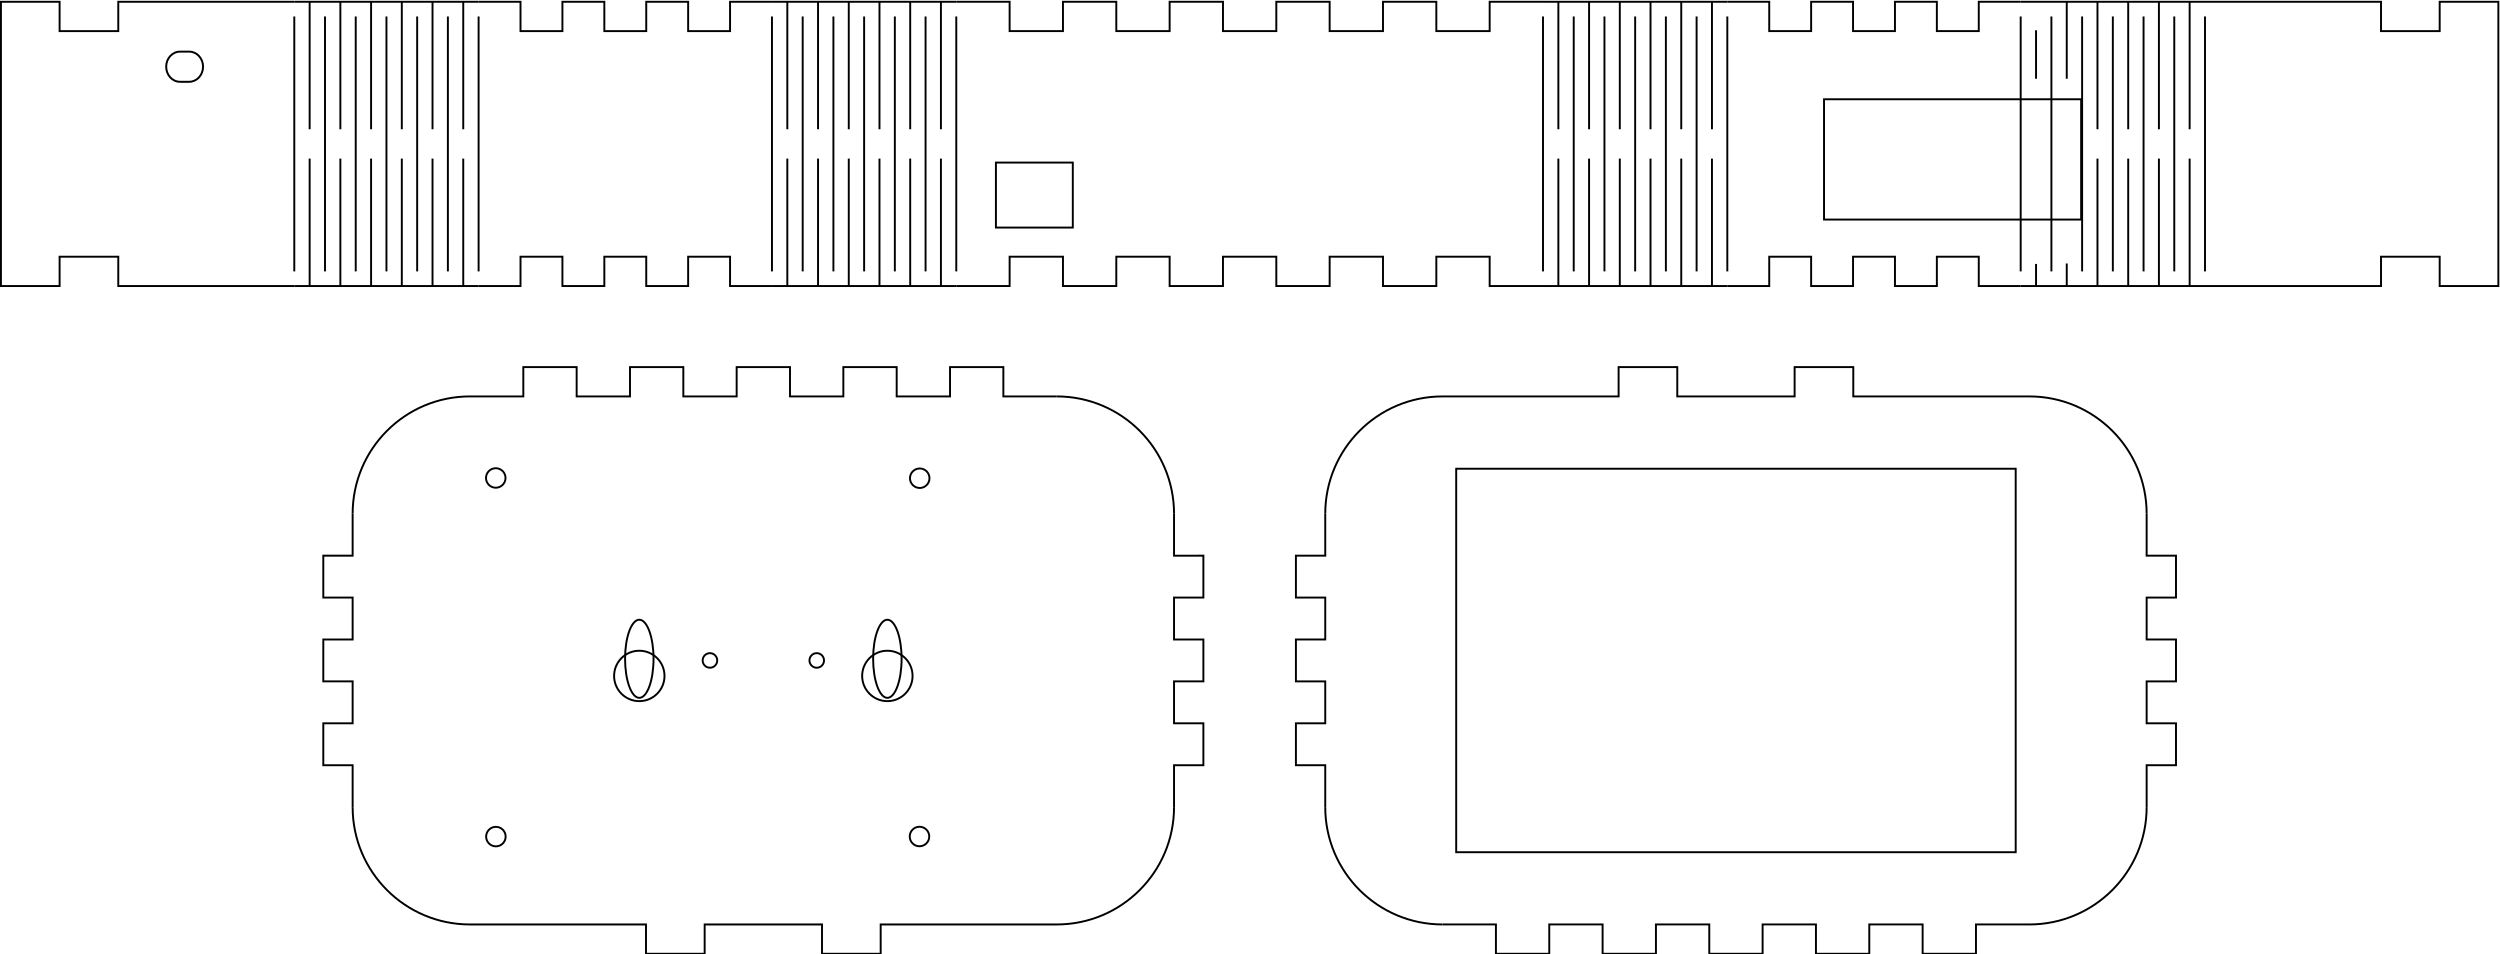 <?xml version="1.0" encoding="UTF-8" standalone="no"?>
<!-- Created with Inkscape (http://www.inkscape.org/) -->

<svg
   xmlns:dc="http://purl.org/dc/elements/1.1/"
   xmlns:cc="http://creativecommons.org/ns#"
   xmlns:rdf="http://www.w3.org/1999/02/22-rdf-syntax-ns#"
   xmlns:svg="http://www.w3.org/2000/svg"
   xmlns="http://www.w3.org/2000/svg"
   xmlns:sodipodi="http://sodipodi.sourceforge.net/DTD/sodipodi-0.dtd"
   xmlns:inkscape="http://www.inkscape.org/namespaces/inkscape"
   version="1.1"
   id="svg2"
   inkscape:version="0.92pre1 unknown"
   xml:space="preserve"
   width="340.796mm"
   height="130.075mm"
   viewBox="0 0 1288.047 491.623"
   sodipodi:docname="meteoPI_box.svg"><defs
     id="defs6"><clipPath
       clipPathUnits="userSpaceOnUse"
       id="clipPath86"><path
         d="M 0,1296 H 2304 V 0 H 0 Z"
         id="path84"
         inkscape:connector-curvature="0" /></clipPath><clipPath
       clipPathUnits="userSpaceOnUse"
       id="clipPath4410"><path
         d="M 0,1296 H 2304 V 0 H 0 Z"
         id="path4408"
         inkscape:connector-curvature="0" /></clipPath></defs><sodipodi:namedview
     pagecolor="#ffffff"
     bordercolor="#666666"
     borderopacity="1"
     objecttolerance="10"
     gridtolerance="10"
     guidetolerance="10"
     inkscape:pageopacity="0"
     inkscape:pageshadow="2"
     inkscape:window-width="1920"
     inkscape:window-height="1020"
     inkscape:document-units="mm"
     id="namedview4"
     showgrid="false"
     inkscape:zoom="0.67396115"
     inkscape:cx="737.73651"
     inkscape:cy="157.26287"
     inkscape:window-x="0"
     inkscape:window-y="27"
     inkscape:window-maximized="1"
     inkscape:current-layer="g10"
     fit-margin-top="0"
     fit-margin-left="0"
     fit-margin-right="0"
     fit-margin-bottom="0"
     units="mm" /><g
     id="g10"
     inkscape:groupmode="layer"
     inkscape:label="meteoPI_expand"
     transform="matrix(1.333,0,0,-1.333,-89.333,1658.089)"><path
       d="m 451.949,1181.043 h 29.715 v -25.121 h -29.715 z"
       style="fill:none;stroke:#000000;stroke-width:0.75;stroke-linecap:butt;stroke-linejoin:miter;stroke-miterlimit:4.632;stroke-dasharray:none;stroke-opacity:1"
       id="path12"
       inkscape:connector-curvature="0" /><path
       d="m 772.023,1205.512 h 99.379 v -46.496 h -99.379 z"
       style="fill:none;stroke:#000000;stroke-width:0.75;stroke-linecap:butt;stroke-linejoin:miter;stroke-miterlimit:4.632;stroke-dasharray:none;stroke-opacity:1"
       id="path14"
       inkscape:connector-curvature="0" /><g
       id="g16"
       transform="translate(180.762,1138.988)"
       style="stroke:#000000;stroke-width:0.75;stroke-miterlimit:4.632;stroke-dasharray:none;stroke-opacity:1"><path
         d="m 0,0 v 98.535 m 5.937,5.668 V 54.938 m 0,-11.34 V -5.668 M 11.871,0 v 98.535 m 5.937,5.668 V 54.938 m 0,-11.34 V -5.668 M 23.746,0 v 98.535 m 5.937,5.668 V 54.938 m 0,-11.34 V -5.668 M 35.621,0 v 98.535 m 5.937,5.668 V 54.938 m 0,-11.34 V -5.668 M 47.492,0 v 98.535 m 5.937,5.668 V 54.938 m 0,-11.34 V -5.668 M 59.367,0 v 98.535 m 5.937,5.668 V 54.938 m 0,-11.34 V -5.668 M 71.242,0 v 98.535"
         style="fill:none;stroke:#000000;stroke-width:0.75;stroke-linecap:butt;stroke-linejoin:miter;stroke-miterlimit:4.632;stroke-dasharray:none;stroke-opacity:1"
         id="path18"
         inkscape:connector-curvature="0" /></g><g
       id="g20"
       transform="translate(180.762,1243.191)"
       style="stroke:#000000;stroke-width:0.75;stroke-miterlimit:4.632;stroke-dasharray:none;stroke-opacity:1"><path
         d="m 0,0 h 71.242 m 0,-109.871 H 0"
         style="fill:none;stroke:#000000;stroke-width:0.75;stroke-linecap:butt;stroke-linejoin:miter;stroke-miterlimit:4.632;stroke-dasharray:none;stroke-opacity:1"
         id="path22"
         inkscape:connector-curvature="0" /></g><g
       id="g24"
       transform="translate(365.387,1138.988)"
       style="stroke:#000000;stroke-width:0.75;stroke-miterlimit:4.632;stroke-dasharray:none;stroke-opacity:1"><path
         d="m 0,0 v 98.535 m 5.937,5.668 V 54.938 m 0,-11.34 V -5.668 M 11.875,0 v 98.535 m 5.937,5.668 V 54.938 m 0,-11.34 V -5.668 M 23.75,0 v 98.535 m 5.937,5.668 V 54.938 m 0,-11.34 V -5.668 M 35.621,0 v 98.535 m 5.937,5.668 V 54.938 m 0,-11.34 V -5.668 M 47.496,0 v 98.535 m 5.937,5.668 V 54.938 m 0,-11.34 V -5.668 M 59.371,0 v 98.535 m 5.937,5.668 V 54.938 m 0,-11.34 V -5.668 M 71.242,0 v 98.535"
         style="fill:none;stroke:#000000;stroke-width:0.75;stroke-linecap:butt;stroke-linejoin:miter;stroke-miterlimit:4.632;stroke-dasharray:none;stroke-opacity:1"
         id="path26"
         inkscape:connector-curvature="0" /></g><g
       id="g28"
       transform="translate(365.387,1243.191)"
       style="stroke:#000000;stroke-width:0.75;stroke-miterlimit:4.632;stroke-dasharray:none;stroke-opacity:1"><path
         d="m 0,0 h 71.242 m 0,-109.871 H 0"
         style="fill:none;stroke:#000000;stroke-width:0.75;stroke-linecap:butt;stroke-linejoin:miter;stroke-miterlimit:4.632;stroke-dasharray:none;stroke-opacity:1"
         id="path30"
         inkscape:connector-curvature="0" /></g><g
       id="g32"
       transform="translate(180.762,1243.191)"
       style="stroke:#000000;stroke-width:0.75;stroke-miterlimit:4.632;stroke-dasharray:none;stroke-opacity:1"><path
         d="M 0,0 H -68.032 V -11.339 H -90.711 V 0 h -22.676 v -109.871 h 22.676 v 11.336 h 22.679 v -11.336 H 0"
         style="fill:none;stroke:#000000;stroke-width:0.75;stroke-linecap:butt;stroke-linejoin:miter;stroke-miterlimit:4.632;stroke-dasharray:none;stroke-opacity:1"
         id="path34"
         inkscape:connector-curvature="0" /></g><g
       id="g36"
       transform="translate(252.004,1243.191)"
       style="stroke:#000000;stroke-width:0.75;stroke-miterlimit:4.632;stroke-dasharray:none;stroke-opacity:1"><path
         d="M 0,0 H 16.195 V -11.339 H 32.394 V 0 h 16.2 V -11.339 H 64.793 V 0 H 80.988 V -11.339 H 97.187 V 0 h 16.196"
         style="fill:none;stroke:#000000;stroke-width:0.75;stroke-linecap:butt;stroke-linejoin:miter;stroke-miterlimit:4.632;stroke-dasharray:none;stroke-opacity:1"
         id="path38"
         inkscape:connector-curvature="0" /></g><g
       id="g40"
       transform="translate(365.387,1133.321)"
       style="stroke:#000000;stroke-width:0.75;stroke-miterlimit:4.632;stroke-dasharray:none;stroke-opacity:1"><path
         d="M 0,0 H -16.196 V 11.336 H -32.395 V 0 H -48.59 V 11.336 H -64.789 V 0 h -16.2 V 11.336 H -97.188 V 0 h -16.195"
         style="fill:none;stroke:#000000;stroke-width:0.75;stroke-linecap:butt;stroke-linejoin:miter;stroke-miterlimit:4.632;stroke-dasharray:none;stroke-opacity:1"
         id="path42"
         inkscape:connector-curvature="0" /></g><g
       id="g44"
       transform="translate(919.273,1138.988)"
       style="stroke:#000000;stroke-width:0.75;stroke-miterlimit:4.632;stroke-dasharray:none;stroke-opacity:1"><path
         d="m 0,0 v 98.535 m -5.937,5.668 V 54.938 m 0,-11.34 V -5.668 M -11.875,0 v 98.535 m -5.937,5.668 V 54.938 m 0,-11.34 V -5.668 M -23.746,0 v 98.535 m -5.937,5.668 V 54.938 m 0,-11.34 V -5.668 M -35.621,0 v 98.535 m -5.937,5.668 V 54.938 m 0,-11.34 V -5.668 M -47.496,0 v 98.535 m -5.937,5.668 V 74.457 m 0,-71.406 V -5.668 M -59.367,0 v 98.535 m -5.937,-5.332 V 74.457 m 0,-71.582 V -5.668 M -71.242,0 v 98.535"
         style="fill:none;stroke:#000000;stroke-width:0.75;stroke-linecap:butt;stroke-linejoin:miter;stroke-miterlimit:4.632;stroke-dasharray:none;stroke-opacity:1"
         id="path46"
         inkscape:connector-curvature="0" /></g><g
       id="g48"
       transform="translate(919.273,1243.191)"
       style="stroke:#000000;stroke-width:0.75;stroke-miterlimit:4.632;stroke-dasharray:none;stroke-opacity:1"><path
         d="m 0,0 h -71.242 m 0,-109.871 H 0"
         style="fill:none;stroke:#000000;stroke-width:0.75;stroke-linecap:butt;stroke-linejoin:miter;stroke-miterlimit:4.632;stroke-dasharray:none;stroke-opacity:1"
         id="path50"
         inkscape:connector-curvature="0" /></g><g
       id="g52"
       transform="translate(734.645,1138.988)"
       style="stroke:#000000;stroke-width:0.75;stroke-miterlimit:4.632;stroke-dasharray:none;stroke-opacity:1"><path
         d="m 0,0 v 98.535 m -5.938,5.668 V 54.938 m 0,-11.34 V -5.668 M -11.872,0 v 98.535 m -5.937,5.668 V 54.938 m 0,-11.34 V -5.668 M -23.747,0 v 98.535 m -5.937,5.668 V 54.938 m 0,-11.34 V -5.668 M -35.622,0 v 98.535 m -5.937,5.668 V 54.938 m 0,-11.34 V -5.668 M -47.493,0 v 98.535 m -5.941,5.668 V 54.938 m 0,-11.34 V -5.668 M -59.368,0 v 98.535 m -5.937,5.668 V 54.938 m 0,-11.34 V -5.668 M -71.243,0 v 98.535"
         style="fill:none;stroke:#000000;stroke-width:0.75;stroke-linecap:butt;stroke-linejoin:miter;stroke-miterlimit:4.632;stroke-dasharray:none;stroke-opacity:1"
         id="path54"
         inkscape:connector-curvature="0" /></g><g
       id="g56"
       transform="translate(734.645,1243.191)"
       style="stroke:#000000;stroke-width:0.75;stroke-miterlimit:4.632;stroke-dasharray:none;stroke-opacity:1"><path
         d="m 0,0 h -71.243 m 0,-109.871 H 0"
         style="fill:none;stroke:#000000;stroke-width:0.75;stroke-linecap:butt;stroke-linejoin:miter;stroke-miterlimit:4.632;stroke-dasharray:none;stroke-opacity:1"
         id="path58"
         inkscape:connector-curvature="0" /></g><g
       id="g60"
       transform="translate(919.273,1243.191)"
       style="stroke:#000000;stroke-width:0.75;stroke-miterlimit:4.632;stroke-dasharray:none;stroke-opacity:1"><path
         d="M 0,0 H 68.032 V -11.339 H 90.707 V 0 h 22.68 v -109.871 h -22.68 v 11.336 H 68.032 v -11.336 H 0"
         style="fill:none;stroke:#000000;stroke-width:0.75;stroke-linecap:butt;stroke-linejoin:miter;stroke-miterlimit:4.632;stroke-dasharray:none;stroke-opacity:1"
         id="path62"
         inkscape:connector-curvature="0" /></g><g
       id="g64"
       transform="translate(848.031,1243.191)"
       style="stroke:#000000;stroke-width:0.75;stroke-miterlimit:4.632;stroke-dasharray:none;stroke-opacity:1"><path
         d="M 0,0 H -16.199 V -11.339 H -32.398 V 0 h -16.195 v -11.339 h -16.2 V 0 H -80.992 V -11.339 H -97.187 V 0 h -16.199"
         style="fill:none;stroke:#000000;stroke-width:0.75;stroke-linecap:butt;stroke-linejoin:miter;stroke-miterlimit:4.632;stroke-dasharray:none;stroke-opacity:1"
         id="path66"
         inkscape:connector-curvature="0" /></g><g
       id="g68"
       transform="translate(734.645,1133.321)"
       style="stroke:#000000;stroke-width:0.75;stroke-miterlimit:4.632;stroke-dasharray:none;stroke-opacity:1"><path
         d="M 0,0 H 16.199 V 11.336 H 32.394 V 0 h 16.199 v 11.336 h 16.2 V 0 H 80.988 V 11.336 H 97.187 V 0 h 16.199"
         style="fill:none;stroke:#000000;stroke-width:0.75;stroke-linecap:butt;stroke-linejoin:miter;stroke-miterlimit:4.632;stroke-dasharray:none;stroke-opacity:1"
         id="path70"
         inkscape:connector-curvature="0" /></g><g
       id="g72"
       transform="translate(436.629,1243.191)"
       style="stroke:#000000;stroke-width:0.75;stroke-miterlimit:4.632;stroke-dasharray:none;stroke-opacity:1"><path
         d="M 0,0 H 20.617 V -11.339 H 41.234 V 0 H 61.848 V -11.339 H 82.465 V 0 h 20.617 v -11.339 h 20.613 V 0 h 20.617 v -11.339 h 20.614 V 0 h 20.617 V -11.339 H 206.16 V 0 h 20.613"
         style="fill:none;stroke:#000000;stroke-width:0.75;stroke-linecap:butt;stroke-linejoin:miter;stroke-miterlimit:4.632;stroke-dasharray:none;stroke-opacity:1"
         id="path74"
         inkscape:connector-curvature="0" /></g><g
       id="g76"
       transform="translate(663.402,1133.321)"
       style="stroke:#000000;stroke-width:0.75;stroke-miterlimit:4.632;stroke-dasharray:none;stroke-opacity:1"><path
         d="M 0,0 H -20.613 V 11.336 H -41.23 V 0 H -61.847 V 11.336 H -82.461 V 0 h -20.617 v 11.336 h -20.617 V 0 h -20.613 v 11.336 h -20.617 V 0 h -20.614 v 11.336 h -20.617 V 0 h -20.617"
         style="fill:none;stroke:#000000;stroke-width:0.75;stroke-linecap:butt;stroke-linejoin:miter;stroke-miterlimit:4.632;stroke-dasharray:none;stroke-opacity:1"
         id="path78"
         inkscape:connector-curvature="0" /></g><g
       id="g88"
       transform="matrix(1.019,0,0,1.019,136.589,1223.92)"
       style="stroke:#000000;stroke-width:0.75;stroke-miterlimit:4.632;stroke-dasharray:none;stroke-opacity:1"><path
         d="m 0,0 h 3.502 c 2.895,0 5.242,-2.56 5.242,-5.718 v 0.001 c 0,-3.158 -2.347,-5.718 -5.242,-5.718 H 0 c -2.895,0 -5.242,2.56 -5.242,5.718 V -5.718 C -5.242,-2.56 -2.895,0 0,0 Z"
         style="fill:none;stroke:#000000;stroke-width:0.75;stroke-linecap:butt;stroke-linejoin:miter;stroke-miterlimit:4.632;stroke-dasharray:none;stroke-opacity:1"
         id="path90"
         inkscape:connector-curvature="0" /></g><g
       id="g5446"
       transform="translate(-120.963,3.338)"><g
         style="stroke:#000000;stroke-width:0.75;stroke-miterlimit:4.632;stroke-dasharray:none;stroke-opacity:1"
         transform="translate(383.367,1055.797)"
         id="g92"><path
           inkscape:connector-curvature="0"
           id="path94"
           style="fill:none;stroke:#000000;stroke-width:0.75;stroke-linecap:butt;stroke-linejoin:miter;stroke-miterlimit:4.632;stroke-dasharray:none;stroke-opacity:1"
           d="m 0,0 c 0,-2.082 -1.687,-3.77 -3.769,-3.77 -2.086,0 -3.774,1.688 -3.774,3.77 0,2.082 1.688,3.773 3.774,3.773 C -1.687,3.773 0,2.082 0,0 Z" /></g><g
         style="stroke:#000000;stroke-width:0.75;stroke-miterlimit:4.632;stroke-dasharray:none;stroke-opacity:1"
         transform="translate(383.418,917.184)"
         id="g96"><path
           inkscape:connector-curvature="0"
           id="path98"
           style="fill:none;stroke:#000000;stroke-width:0.75;stroke-linecap:butt;stroke-linejoin:miter;stroke-miterlimit:4.632;stroke-dasharray:none;stroke-opacity:1"
           d="m 0,0 c 0,-2.082 -1.688,-3.77 -3.77,-3.77 -2.082,0 -3.773,1.688 -3.773,3.77 0,2.086 1.691,3.773 3.773,3.773 C -1.688,3.773 0,2.086 0,0 Z" /></g><g
         style="stroke:#000000;stroke-width:0.75;stroke-miterlimit:4.632;stroke-dasharray:none;stroke-opacity:1"
         transform="translate(547.145,917.216)"
         id="g100"><path
           inkscape:connector-curvature="0"
           id="path102"
           style="fill:none;stroke:#000000;stroke-width:0.75;stroke-linecap:butt;stroke-linejoin:miter;stroke-miterlimit:4.632;stroke-dasharray:none;stroke-opacity:1"
           d="m 0,0 c 0,-2.082 -1.692,-3.77 -3.774,-3.77 -2.082,0 -3.769,1.688 -3.769,3.77 0,2.082 1.687,3.773 3.769,3.773 C -1.692,3.773 0,2.082 0,0 Z" /></g><g
         style="stroke:#000000;stroke-width:0.75;stroke-miterlimit:4.632;stroke-dasharray:none;stroke-opacity:1"
         transform="translate(547.234,1055.696)"
         id="g104"><path
           inkscape:connector-curvature="0"
           id="path106"
           style="fill:none;stroke:#000000;stroke-width:0.75;stroke-linecap:butt;stroke-linejoin:miter;stroke-miterlimit:4.632;stroke-dasharray:none;stroke-opacity:1"
           d="m 0,0 c 0,-2.082 -1.687,-3.769 -3.769,-3.769 -2.082,0 -3.77,1.687 -3.77,3.769 0,2.082 1.688,3.774 3.77,3.774 C -1.687,3.774 0,2.082 0,0 Z" /></g><g
         style="stroke:#000000;stroke-width:0.75;stroke-miterlimit:4.632;stroke-dasharray:none;stroke-opacity:1"
         transform="translate(465.195,985.27)"
         id="g108"><path
           inkscape:connector-curvature="0"
           id="path110"
           style="fill:none;stroke:#000000;stroke-width:0.75;stroke-linecap:butt;stroke-linejoin:miter;stroke-miterlimit:4.632;stroke-dasharray:none;stroke-opacity:1"
           d="m 0,0 c 0,-1.555 -1.261,-2.817 -2.816,-2.817 -1.555,0 -2.817,1.262 -2.817,2.817 0,1.558 1.262,2.82 2.817,2.82 C -1.261,2.82 0,1.558 0,0 Z" /></g><g
         style="stroke:#000000;stroke-width:0.75;stroke-miterlimit:4.632;stroke-dasharray:none;stroke-opacity:1"
         transform="translate(506.473,985.27)"
         id="g112"><path
           inkscape:connector-curvature="0"
           id="path114"
           style="fill:none;stroke:#000000;stroke-width:0.75;stroke-linecap:butt;stroke-linejoin:miter;stroke-miterlimit:4.632;stroke-dasharray:none;stroke-opacity:1"
           d="m 0,0 c 0,-1.555 -1.262,-2.817 -2.817,-2.817 -1.554,0 -2.816,1.262 -2.816,2.817 0,1.558 1.262,2.82 2.816,2.82 C -1.262,2.82 0,1.558 0,0 Z" /></g><g
         style="stroke:#000000;stroke-width:0.75;stroke-miterlimit:4.632;stroke-dasharray:none;stroke-opacity:1"
         transform="translate(596.402,1087.321)"
         id="g116"><path
           inkscape:connector-curvature="0"
           id="path118"
           style="fill:none;stroke:#000000;stroke-width:0.75;stroke-linecap:butt;stroke-linejoin:miter;stroke-miterlimit:4.632;stroke-dasharray:none;stroke-opacity:1"
           d="M 0,0 H -20.613 V 11.336 H -41.23 V 0 H -61.847 V 11.336 H -82.461 V 0 h -20.617 v 11.336 h -20.617 V 0 h -20.613 v 11.336 h -20.617 V 0 h -20.614 v 11.336 h -20.617 V 0 h -20.617 m 0,0 c -25.047,0 -45.352,-20.308 -45.352,-45.355" /></g><g
         style="stroke:#000000;stroke-width:0.75;stroke-miterlimit:4.632;stroke-dasharray:none;stroke-opacity:1"
         transform="translate(324.277,928.578)"
         id="g120"><path
           inkscape:connector-curvature="0"
           id="path122"
           style="fill:none;stroke:#000000;stroke-width:0.75;stroke-linecap:butt;stroke-linejoin:miter;stroke-miterlimit:4.632;stroke-dasharray:none;stroke-opacity:1"
           d="m 0,0 c 0,-25.047 20.305,-45.355 45.352,-45.355 h 68.035 v -11.336 h 22.676 v 11.336 h 45.355 v -11.336 h 22.676 v 11.336 h 68.031 c 25.051,0 45.356,20.308 45.356,45.355" /></g><g
         style="stroke:#000000;stroke-width:0.75;stroke-miterlimit:4.632;stroke-dasharray:none;stroke-opacity:1"
         transform="translate(324.277,1041.966)"
         id="g124"><path
           inkscape:connector-curvature="0"
           id="path126"
           style="fill:none;stroke:#000000;stroke-width:0.75;stroke-linecap:butt;stroke-linejoin:miter;stroke-miterlimit:4.632;stroke-dasharray:none;stroke-opacity:1"
           d="m 0,0 v -16.199 h -11.339 v -16.2 H 0 V -48.594 H -11.339 V -64.793 H 0 v -16.195 h -11.339 v -16.2 H 0 v -16.199" /></g><g
         style="stroke:#000000;stroke-width:0.75;stroke-miterlimit:4.632;stroke-dasharray:none;stroke-opacity:1"
         transform="translate(641.758,928.578)"
         id="g128"><path
           inkscape:connector-curvature="0"
           id="path130"
           style="fill:none;stroke:#000000;stroke-width:0.75;stroke-linecap:butt;stroke-linejoin:miter;stroke-miterlimit:4.632;stroke-dasharray:none;stroke-opacity:1"
           d="m 0,0 v 16.199 h 11.34 v 16.2 H 0 V 48.594 H 11.34 V 64.793 H 0 v 16.195 h 11.34 v 16.2 H 0 v 16.199" /></g><g
         style="stroke:#000000;stroke-width:0.75;stroke-miterlimit:4.632;stroke-dasharray:none;stroke-opacity:1"
         transform="translate(641.758,1041.966)"
         id="g132"><path
           inkscape:connector-curvature="0"
           id="path134"
           style="fill:none;stroke:#000000;stroke-width:0.75;stroke-linecap:butt;stroke-linejoin:miter;stroke-miterlimit:4.632;stroke-dasharray:none;stroke-opacity:1"
           d="M 0,0 C 0,25.047 -20.305,45.355 -45.356,45.355" /></g><g
         style="stroke:#000000;stroke-width:0.75;stroke-miterlimit:4.632;stroke-dasharray:none;stroke-opacity:1"
         transform="translate(435.077,989.023)"
         id="g136"><path
           inkscape:connector-curvature="0"
           id="path138"
           style="fill:none;stroke:#000000;stroke-width:0.75;stroke-linecap:butt;stroke-linejoin:miter;stroke-miterlimit:4.632;stroke-dasharray:none;stroke-opacity:1"
           d="m 0,0 c 5.38,0 9.742,-4.362 9.742,-9.742 0,-5.38 -4.362,-9.741 -9.742,-9.741 -5.38,0 -9.742,4.361 -9.742,9.741 C -9.742,-4.362 -5.38,0 0,0 Z" /></g><g
         style="stroke:#000000;stroke-width:0.75;stroke-miterlimit:4.632;stroke-dasharray:none;stroke-opacity:1"
         transform="translate(435.077,1001.005)"
         id="g140"><path
           inkscape:connector-curvature="0"
           id="path142"
           style="fill:none;stroke:#000000;stroke-width:0.75;stroke-linecap:butt;stroke-linejoin:miter;stroke-miterlimit:4.632;stroke-dasharray:none;stroke-opacity:1"
           d="m 0,0 c 3.038,0 5.501,-6.759 5.501,-15.097 0,-8.338 -2.463,-15.097 -5.501,-15.097 -3.038,0 -5.501,6.759 -5.501,15.097 C -5.501,-6.759 -3.038,0 0,0 Z" /></g><g
         style="stroke:#000000;stroke-width:0.75;stroke-miterlimit:4.632;stroke-dasharray:none;stroke-opacity:1"
         transform="translate(530.954,989.023)"
         id="g144"><path
           inkscape:connector-curvature="0"
           id="path146"
           style="fill:none;stroke:#000000;stroke-width:0.75;stroke-linecap:butt;stroke-linejoin:miter;stroke-miterlimit:4.632;stroke-dasharray:none;stroke-opacity:1"
           d="m 0,0 c 5.38,0 9.742,-4.362 9.742,-9.742 0,-5.38 -4.362,-9.741 -9.742,-9.741 -5.38,0 -9.742,4.361 -9.742,9.741 C -9.742,-4.362 -5.38,0 0,0 Z" /></g><g
         style="stroke:#000000;stroke-width:0.75;stroke-miterlimit:4.632;stroke-dasharray:none;stroke-opacity:1"
         transform="translate(530.954,1001.005)"
         id="g148"><path
           inkscape:connector-curvature="0"
           id="path150"
           style="fill:none;stroke:#000000;stroke-width:0.75;stroke-linecap:butt;stroke-linejoin:miter;stroke-miterlimit:4.632;stroke-dasharray:none;stroke-opacity:1"
           d="m 0,0 c 3.038,0 5.501,-6.759 5.501,-15.097 0,-8.338 -2.463,-15.097 -5.501,-15.097 -3.038,0 -5.501,6.759 -5.501,15.097 C -5.501,-6.759 -3.038,0 0,0 Z" /></g></g><g
       id="g5349"
       transform="translate(-373.102,318.562)"><path
         inkscape:connector-curvature="0"
         id="path4402"
         style="fill:none;stroke:#000000;stroke-width:0.75;stroke-linecap:butt;stroke-linejoin:miter;stroke-miterlimit:7;stroke-dasharray:none;stroke-opacity:1"
         d="m 1002.956,744.146 h 216.25 v -148.219 h -216.25 z" /><g
         style="stroke:#000000;stroke-width:0.75;stroke-miterlimit:7;stroke-dasharray:none;stroke-opacity:1"
         id="g4404"
         transform="translate(564.064,-474.191)"><g
           style="stroke:#000000;stroke-width:0.75;stroke-miterlimit:7;stroke-dasharray:none;stroke-opacity:1"
           clip-path="url(#clipPath4410)"
           id="g4406"><g
             style="stroke:#000000;stroke-width:0.75;stroke-miterlimit:7;stroke-dasharray:none;stroke-opacity:1"
             transform="translate(447.367,922.798)"
             id="g4412" /><g
             style="stroke:#000000;stroke-width:0.75;stroke-miterlimit:7;stroke-dasharray:none;stroke-opacity:1"
             transform="translate(447.418,784.184)"
             id="g4416" /><g
             style="stroke:#000000;stroke-width:0.75;stroke-miterlimit:7;stroke-dasharray:none;stroke-opacity:1"
             transform="translate(611.145,784.216)"
             id="g4420" /><g
             style="stroke:#000000;stroke-width:0.75;stroke-miterlimit:7;stroke-dasharray:none;stroke-opacity:1"
             transform="translate(611.234,922.696)"
             id="g4424" /><g
             style="stroke:#000000;stroke-width:0.75;stroke-miterlimit:7;stroke-dasharray:none;stroke-opacity:1"
             transform="translate(529.195,852.27)"
             id="g4430" /><g
             style="stroke:#000000;stroke-width:0.75;stroke-miterlimit:7;stroke-dasharray:none;stroke-opacity:1"
             transform="translate(570.473,852.27)"
             id="g4434" /><g
             style="stroke:#000000;stroke-width:0.75;stroke-miterlimit:7;stroke-dasharray:none;stroke-opacity:1"
             transform="translate(177.762,959.989)"
             id="g4440" /><g
             style="stroke:#000000;stroke-width:0.75;stroke-miterlimit:7;stroke-dasharray:none;stroke-opacity:1"
             transform="translate(177.762,1042.191)"
             id="g4444" /><g
             style="stroke:#000000;stroke-width:0.75;stroke-miterlimit:7;stroke-dasharray:none;stroke-opacity:1"
             transform="translate(362.387,959.989)"
             id="g4448" /><g
             style="stroke:#000000;stroke-width:0.75;stroke-miterlimit:7;stroke-dasharray:none;stroke-opacity:1"
             transform="translate(362.387,1042.191)"
             id="g4452" /><g
             style="stroke:#000000;stroke-width:0.75;stroke-miterlimit:7;stroke-dasharray:none;stroke-opacity:1"
             transform="translate(177.762,1042.191)"
             id="g4456" /><g
             style="stroke:#000000;stroke-width:0.75;stroke-miterlimit:7;stroke-dasharray:none;stroke-opacity:1"
             transform="translate(249.004,1042.191)"
             id="g4460" /><g
             style="stroke:#000000;stroke-width:0.75;stroke-miterlimit:7;stroke-dasharray:none;stroke-opacity:1"
             transform="translate(362.387,954.321)"
             id="g4464" /><g
             style="stroke:#000000;stroke-width:0.75;stroke-miterlimit:7;stroke-dasharray:none;stroke-opacity:1"
             transform="translate(916.273,959.989)"
             id="g4468" /><g
             style="stroke:#000000;stroke-width:0.75;stroke-miterlimit:7;stroke-dasharray:none;stroke-opacity:1"
             transform="translate(916.273,1042.191)"
             id="g4472" /><g
             style="stroke:#000000;stroke-width:0.75;stroke-miterlimit:7;stroke-dasharray:none;stroke-opacity:1"
             transform="translate(731.645,959.989)"
             id="g4476" /><g
             style="stroke:#000000;stroke-width:0.75;stroke-miterlimit:7;stroke-dasharray:none;stroke-opacity:1"
             transform="translate(731.645,1042.191)"
             id="g4480" /><g
             style="stroke:#000000;stroke-width:0.75;stroke-miterlimit:7;stroke-dasharray:none;stroke-opacity:1"
             transform="translate(916.273,1042.191)"
             id="g4484" /><g
             style="stroke:#000000;stroke-width:0.75;stroke-miterlimit:7;stroke-dasharray:none;stroke-opacity:1"
             transform="translate(845.031,1042.191)"
             id="g4488" /><g
             style="stroke:#000000;stroke-width:0.75;stroke-miterlimit:7;stroke-dasharray:none;stroke-opacity:1"
             transform="translate(731.645,954.321)"
             id="g4492" /><g
             style="stroke:#000000;stroke-width:0.75;stroke-miterlimit:7;stroke-dasharray:none;stroke-opacity:1"
             transform="translate(433.629,1042.191)"
             id="g4496"><path
               inkscape:connector-curvature="0"
               id="path4498"
               style="fill:none;stroke:#000000;stroke-width:0.75;stroke-linecap:butt;stroke-linejoin:miter;stroke-miterlimit:7;stroke-dasharray:none;stroke-opacity:1"
               d="M 0,0 H 20.617 V -11.339 H 41.234 V 0 H 61.848 V -11.339 H 82.465 V 0 h 20.617 v -11.339 h 20.613 V 0 h 20.617 v -11.339 h 20.614 V 0 h 20.617 V -11.339 H 206.16 V 0 h 20.613 m 0,0 c 25.051,0 45.356,20.305 45.356,45.356" /></g><g
             style="stroke:#000000;stroke-width:0.75;stroke-miterlimit:7;stroke-dasharray:none;stroke-opacity:1"
             transform="translate(705.758,1200.934)"
             id="g4500"><path
               inkscape:connector-curvature="0"
               id="path4502"
               style="fill:none;stroke:#000000;stroke-width:0.75;stroke-linecap:butt;stroke-linejoin:miter;stroke-miterlimit:7;stroke-dasharray:none;stroke-opacity:1"
               d="m 0,0 c 0,25.046 -20.305,45.351 -45.356,45.351 h -68.031 v 11.34 h -22.676 v -11.34 h -45.355 v 11.34 h -22.676 v -11.34 h -68.035 c -25.047,0 -45.352,-20.305 -45.352,-45.351" /></g><g
             style="stroke:#000000;stroke-width:0.75;stroke-miterlimit:7;stroke-dasharray:none;stroke-opacity:1"
             transform="translate(705.758,1087.547)"
             id="g4504"><path
               inkscape:connector-curvature="0"
               id="path4506"
               style="fill:none;stroke:#000000;stroke-width:0.75;stroke-linecap:butt;stroke-linejoin:miter;stroke-miterlimit:7;stroke-dasharray:none;stroke-opacity:1"
               d="M 0,0 V 16.195 H 11.34 V 32.394 H 0 v 16.2 H 11.34 V 64.793 H 0 V 80.992 H 11.34 V 97.187 H 0 v 16.2" /></g><g
             style="stroke:#000000;stroke-width:0.75;stroke-miterlimit:7;stroke-dasharray:none;stroke-opacity:1"
             transform="translate(388.277,1200.934)"
             id="g4508"><path
               inkscape:connector-curvature="0"
               id="path4510"
               style="fill:none;stroke:#000000;stroke-width:0.75;stroke-linecap:butt;stroke-linejoin:miter;stroke-miterlimit:7;stroke-dasharray:none;stroke-opacity:1"
               d="M 0,0 V -16.2 H -11.339 V -32.395 H 0 V -48.594 H -11.339 V -64.793 H 0 v -16.2 H -11.339 V -97.192 H 0 v -16.195" /></g><g
             style="stroke:#000000;stroke-width:0.75;stroke-miterlimit:7;stroke-dasharray:none;stroke-opacity:1"
             transform="translate(388.277,1087.547)"
             id="g4512"><path
               inkscape:connector-curvature="0"
               id="path4514"
               style="fill:none;stroke:#000000;stroke-width:0.75;stroke-linecap:butt;stroke-linejoin:miter;stroke-miterlimit:7;stroke-dasharray:none;stroke-opacity:1"
               d="M 0,0 C 0,-25.051 20.305,-45.356 45.352,-45.356" /></g><g
             style="stroke:#000000;stroke-width:0.75;stroke-miterlimit:7;stroke-dasharray:none;stroke-opacity:1"
             transform="translate(660.402,954.321)"
             id="g4516" /><g
             style="stroke:#000000;stroke-width:0.75;stroke-miterlimit:7;stroke-dasharray:none;stroke-opacity:1"
             transform="translate(388.277,795.578)"
             id="g4520" /><g
             style="stroke:#000000;stroke-width:0.75;stroke-miterlimit:7;stroke-dasharray:none;stroke-opacity:1"
             transform="translate(388.277,908.966)"
             id="g4524" /><g
             style="stroke:#000000;stroke-width:0.75;stroke-miterlimit:7;stroke-dasharray:none;stroke-opacity:1"
             transform="translate(705.758,795.578)"
             id="g4528" /><g
             style="stroke:#000000;stroke-width:0.75;stroke-miterlimit:7;stroke-dasharray:none;stroke-opacity:1"
             transform="translate(705.758,908.966)"
             id="g4532" /></g></g></g></g></svg>